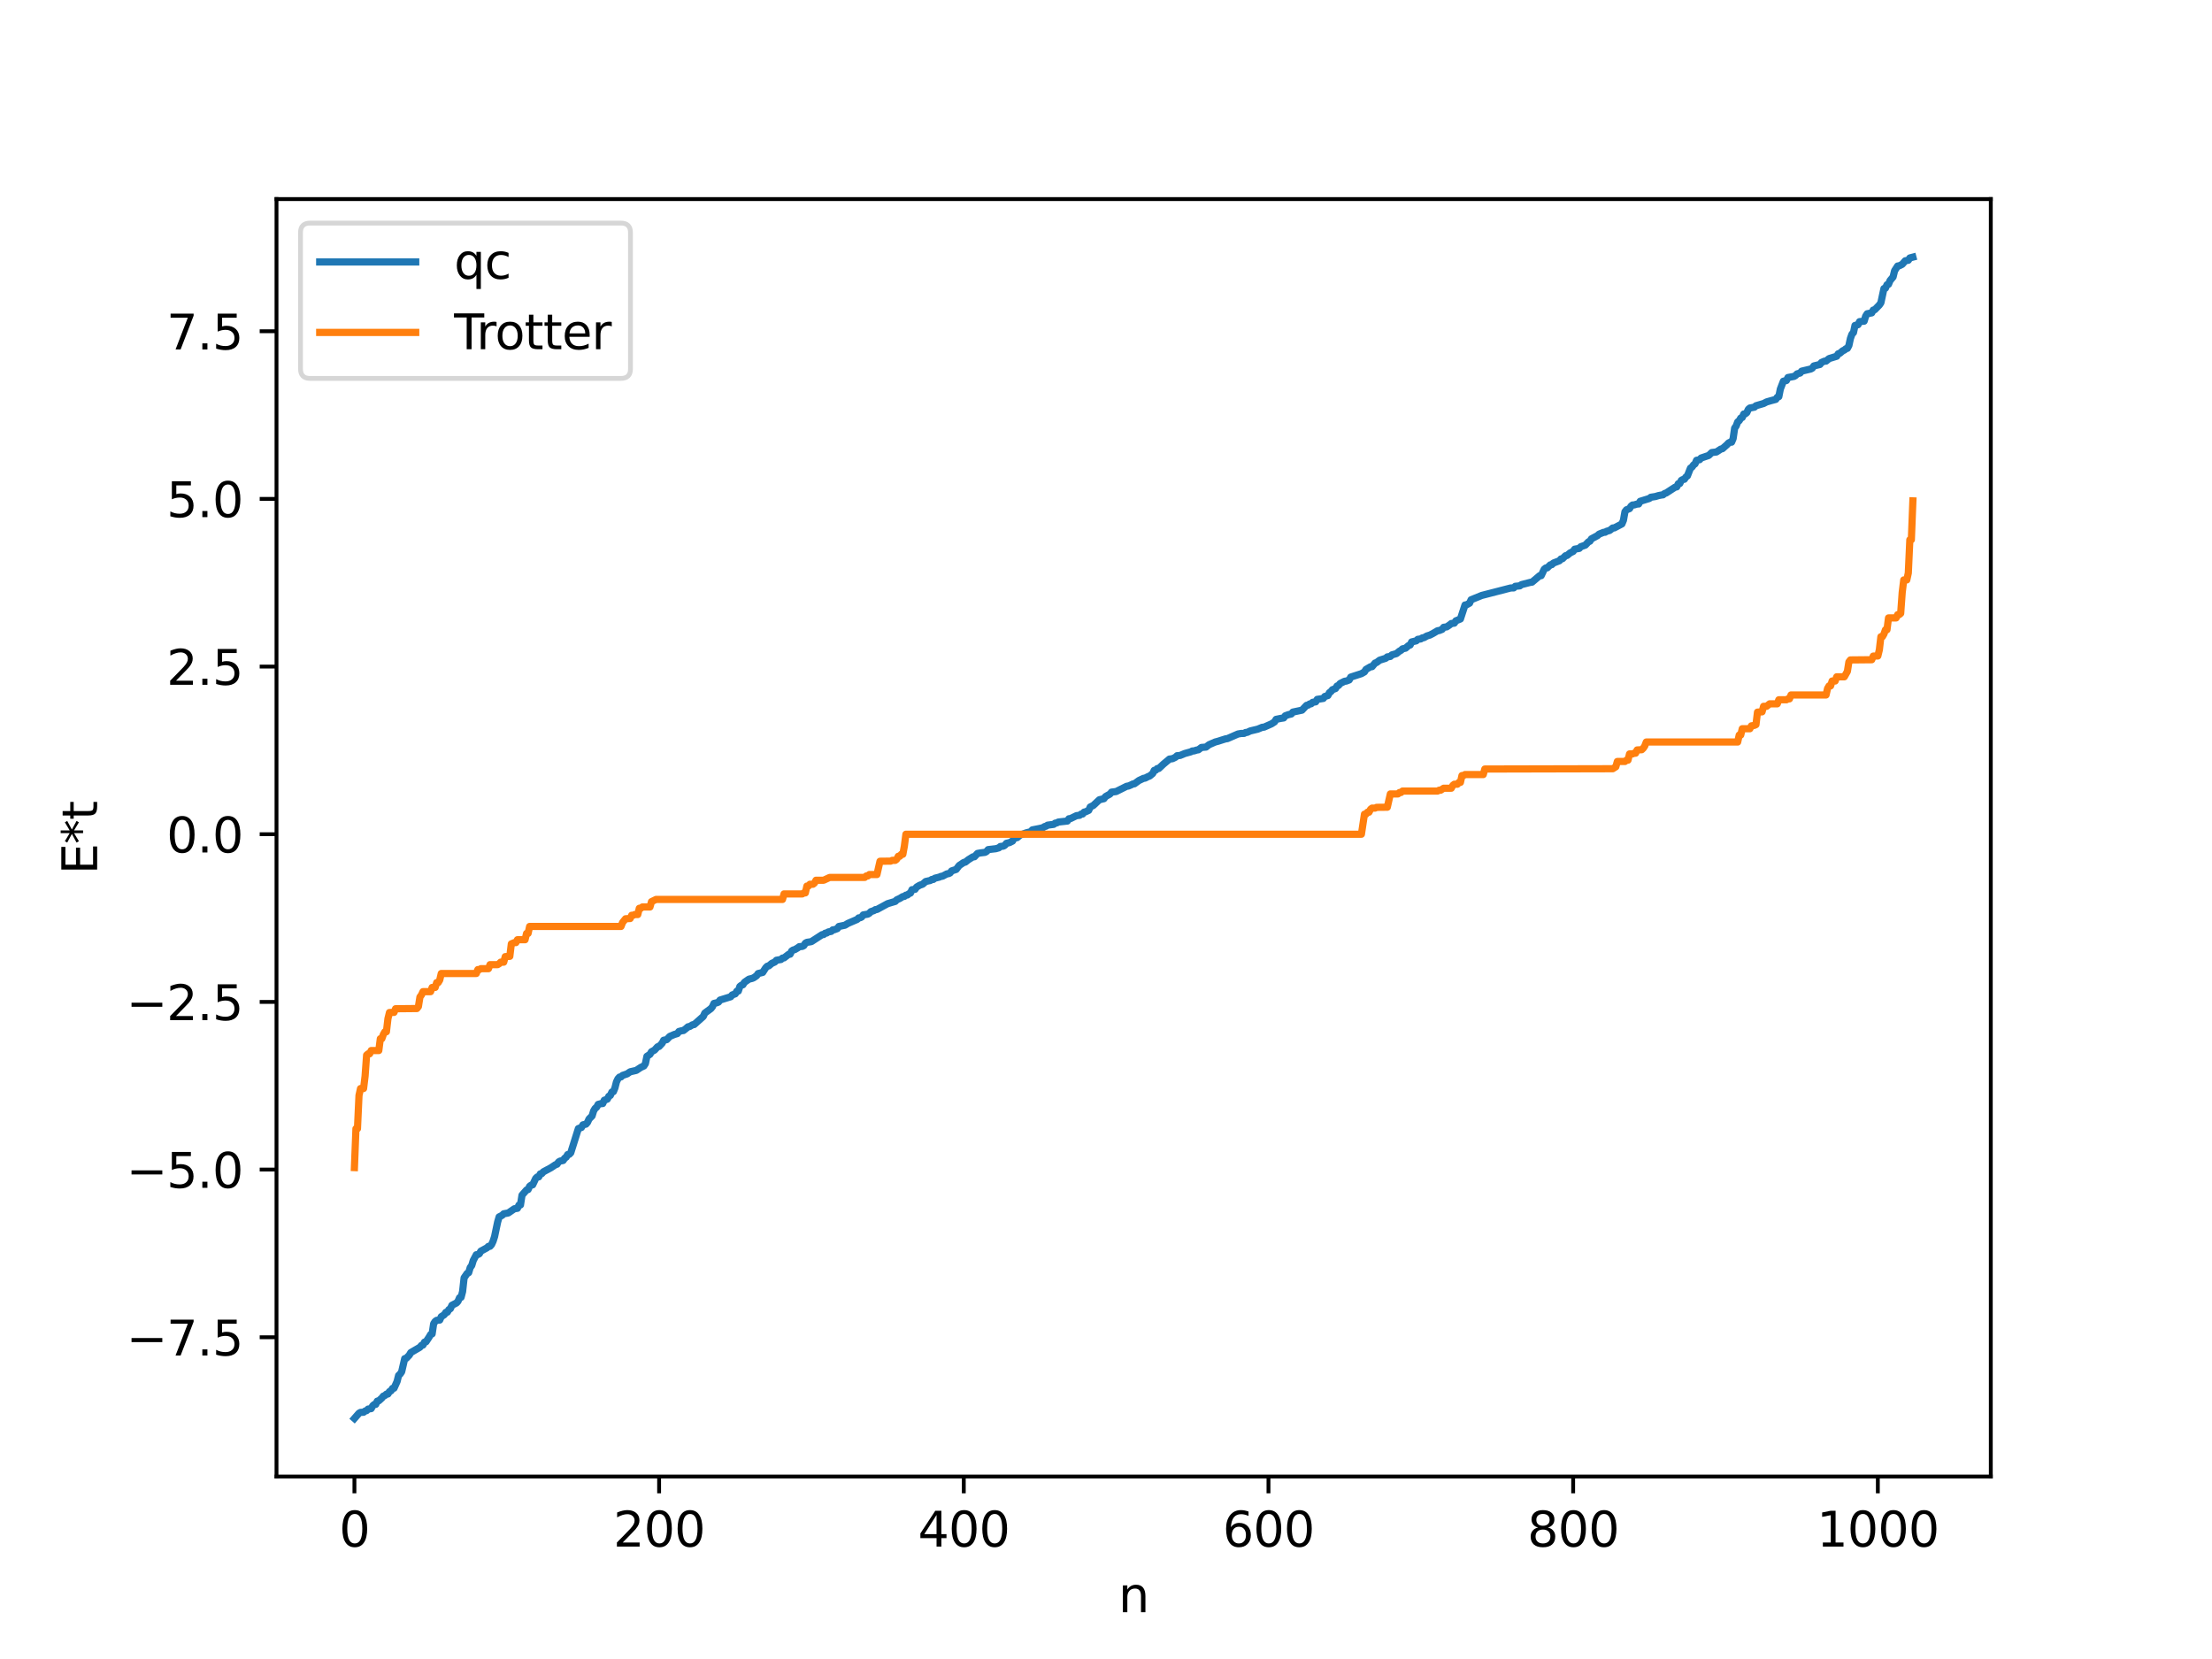 <?xml version="1.0" encoding="utf-8" standalone="no"?>
<!DOCTYPE svg PUBLIC "-//W3C//DTD SVG 1.1//EN"
  "http://www.w3.org/Graphics/SVG/1.1/DTD/svg11.dtd">
<svg xmlns:xlink="http://www.w3.org/1999/xlink" width="460.8pt" height="345.6pt" viewBox="0 0 460.8 345.6" xmlns="http://www.w3.org/2000/svg" version="1.1">
 <defs>
  <style type="text/css">*{stroke-linejoin: round; stroke-linecap: butt}</style>
 </defs>
 <g id="figure_1">
  <g id="patch_1">
   <path d="M 0 345.6 
L 460.8 345.6 
L 460.8 0 
L 0 0 
z
" style="fill: #ffffff"/>
  </g>
  <g id="axes_1">
   <g id="patch_2">
    <path d="M 57.6 307.584 
L 414.72 307.584 
L 414.72 41.472 
L 57.6 41.472 
z
" style="fill: #ffffff"/>
   </g>
   <g id="matplotlib.axis_1">
    <g id="xtick_1">
     <g id="line2d_1">
      <defs>
       <path id="me9b64ae17a" d="M 0 0 
L 0 3.5 
" style="stroke: #000000; stroke-width: 0.8"/>
      </defs>
      <g>
       <use xlink:href="#me9b64ae17a" x="73.833" y="307.584" style="stroke: #000000; stroke-width: 0.8"/>
      </g>
     </g>
     <g id="text_1">
      <!-- 0 -->
      <g transform="translate(70.651 322.182) scale(0.1 -0.1)">
       <defs>
        <path id="DejaVuSans-30" d="M 2034 4250 
Q 1547 4250 1301 3770 
Q 1056 3291 1056 2328 
Q 1056 1369 1301 889 
Q 1547 409 2034 409 
Q 2525 409 2770 889 
Q 3016 1369 3016 2328 
Q 3016 3291 2770 3770 
Q 2525 4250 2034 4250 
z
M 2034 4750 
Q 2819 4750 3233 4129 
Q 3647 3509 3647 2328 
Q 3647 1150 3233 529 
Q 2819 -91 2034 -91 
Q 1250 -91 836 529 
Q 422 1150 422 2328 
Q 422 3509 836 4129 
Q 1250 4750 2034 4750 
z
" transform="scale(0.016)"/>
       </defs>
       <use xlink:href="#DejaVuSans-30"/>
      </g>
     </g>
    </g>
    <g id="xtick_2">
     <g id="line2d_2">
      <g>
       <use xlink:href="#me9b64ae17a" x="137.304" y="307.584" style="stroke: #000000; stroke-width: 0.8"/>
      </g>
     </g>
     <g id="text_2">
      <!-- 200 -->
      <g transform="translate(127.76 322.182) scale(0.1 -0.1)">
       <defs>
        <path id="DejaVuSans-32" d="M 1228 531 
L 3431 531 
L 3431 0 
L 469 0 
L 469 531 
Q 828 903 1448 1529 
Q 2069 2156 2228 2338 
Q 2531 2678 2651 2914 
Q 2772 3150 2772 3378 
Q 2772 3750 2511 3984 
Q 2250 4219 1831 4219 
Q 1534 4219 1204 4116 
Q 875 4013 500 3803 
L 500 4441 
Q 881 4594 1212 4672 
Q 1544 4750 1819 4750 
Q 2544 4750 2975 4387 
Q 3406 4025 3406 3419 
Q 3406 3131 3298 2873 
Q 3191 2616 2906 2266 
Q 2828 2175 2409 1742 
Q 1991 1309 1228 531 
z
" transform="scale(0.016)"/>
       </defs>
       <use xlink:href="#DejaVuSans-32"/>
       <use xlink:href="#DejaVuSans-30" x="63.623"/>
       <use xlink:href="#DejaVuSans-30" x="127.246"/>
      </g>
     </g>
    </g>
    <g id="xtick_3">
     <g id="line2d_3">
      <g>
       <use xlink:href="#me9b64ae17a" x="200.775" y="307.584" style="stroke: #000000; stroke-width: 0.8"/>
      </g>
     </g>
     <g id="text_3">
      <!-- 400 -->
      <g transform="translate(191.231 322.182) scale(0.1 -0.1)">
       <defs>
        <path id="DejaVuSans-34" d="M 2419 4116 
L 825 1625 
L 2419 1625 
L 2419 4116 
z
M 2253 4666 
L 3047 4666 
L 3047 1625 
L 3713 1625 
L 3713 1100 
L 3047 1100 
L 3047 0 
L 2419 0 
L 2419 1100 
L 313 1100 
L 313 1709 
L 2253 4666 
z
" transform="scale(0.016)"/>
       </defs>
       <use xlink:href="#DejaVuSans-34"/>
       <use xlink:href="#DejaVuSans-30" x="63.623"/>
       <use xlink:href="#DejaVuSans-30" x="127.246"/>
      </g>
     </g>
    </g>
    <g id="xtick_4">
     <g id="line2d_4">
      <g>
       <use xlink:href="#me9b64ae17a" x="264.246" y="307.584" style="stroke: #000000; stroke-width: 0.8"/>
      </g>
     </g>
     <g id="text_4">
      <!-- 600 -->
      <g transform="translate(254.702 322.182) scale(0.1 -0.1)">
       <defs>
        <path id="DejaVuSans-36" d="M 2113 2584 
Q 1688 2584 1439 2293 
Q 1191 2003 1191 1497 
Q 1191 994 1439 701 
Q 1688 409 2113 409 
Q 2538 409 2786 701 
Q 3034 994 3034 1497 
Q 3034 2003 2786 2293 
Q 2538 2584 2113 2584 
z
M 3366 4563 
L 3366 3988 
Q 3128 4100 2886 4159 
Q 2644 4219 2406 4219 
Q 1781 4219 1451 3797 
Q 1122 3375 1075 2522 
Q 1259 2794 1537 2939 
Q 1816 3084 2150 3084 
Q 2853 3084 3261 2657 
Q 3669 2231 3669 1497 
Q 3669 778 3244 343 
Q 2819 -91 2113 -91 
Q 1303 -91 875 529 
Q 447 1150 447 2328 
Q 447 3434 972 4092 
Q 1497 4750 2381 4750 
Q 2619 4750 2861 4703 
Q 3103 4656 3366 4563 
z
" transform="scale(0.016)"/>
       </defs>
       <use xlink:href="#DejaVuSans-36"/>
       <use xlink:href="#DejaVuSans-30" x="63.623"/>
       <use xlink:href="#DejaVuSans-30" x="127.246"/>
      </g>
     </g>
    </g>
    <g id="xtick_5">
     <g id="line2d_5">
      <g>
       <use xlink:href="#me9b64ae17a" x="327.717" y="307.584" style="stroke: #000000; stroke-width: 0.8"/>
      </g>
     </g>
     <g id="text_5">
      <!-- 800 -->
      <g transform="translate(318.173 322.182) scale(0.1 -0.1)">
       <defs>
        <path id="DejaVuSans-38" d="M 2034 2216 
Q 1584 2216 1326 1975 
Q 1069 1734 1069 1313 
Q 1069 891 1326 650 
Q 1584 409 2034 409 
Q 2484 409 2743 651 
Q 3003 894 3003 1313 
Q 3003 1734 2745 1975 
Q 2488 2216 2034 2216 
z
M 1403 2484 
Q 997 2584 770 2862 
Q 544 3141 544 3541 
Q 544 4100 942 4425 
Q 1341 4750 2034 4750 
Q 2731 4750 3128 4425 
Q 3525 4100 3525 3541 
Q 3525 3141 3298 2862 
Q 3072 2584 2669 2484 
Q 3125 2378 3379 2068 
Q 3634 1759 3634 1313 
Q 3634 634 3220 271 
Q 2806 -91 2034 -91 
Q 1263 -91 848 271 
Q 434 634 434 1313 
Q 434 1759 690 2068 
Q 947 2378 1403 2484 
z
M 1172 3481 
Q 1172 3119 1398 2916 
Q 1625 2713 2034 2713 
Q 2441 2713 2670 2916 
Q 2900 3119 2900 3481 
Q 2900 3844 2670 4047 
Q 2441 4250 2034 4250 
Q 1625 4250 1398 4047 
Q 1172 3844 1172 3481 
z
" transform="scale(0.016)"/>
       </defs>
       <use xlink:href="#DejaVuSans-38"/>
       <use xlink:href="#DejaVuSans-30" x="63.623"/>
       <use xlink:href="#DejaVuSans-30" x="127.246"/>
      </g>
     </g>
    </g>
    <g id="xtick_6">
     <g id="line2d_6">
      <g>
       <use xlink:href="#me9b64ae17a" x="391.188" y="307.584" style="stroke: #000000; stroke-width: 0.8"/>
      </g>
     </g>
     <g id="text_6">
      <!-- 1000 -->
      <g transform="translate(378.463 322.182) scale(0.1 -0.1)">
       <defs>
        <path id="DejaVuSans-31" d="M 794 531 
L 1825 531 
L 1825 4091 
L 703 3866 
L 703 4441 
L 1819 4666 
L 2450 4666 
L 2450 531 
L 3481 531 
L 3481 0 
L 794 0 
L 794 531 
z
" transform="scale(0.016)"/>
       </defs>
       <use xlink:href="#DejaVuSans-31"/>
       <use xlink:href="#DejaVuSans-30" x="63.623"/>
       <use xlink:href="#DejaVuSans-30" x="127.246"/>
       <use xlink:href="#DejaVuSans-30" x="190.869"/>
      </g>
     </g>
    </g>
    <g id="text_7">
     <!-- n -->
     <g transform="translate(232.991 335.861) scale(0.1 -0.1)">
      <defs>
       <path id="DejaVuSans-6e" d="M 3513 2113 
L 3513 0 
L 2938 0 
L 2938 2094 
Q 2938 2591 2744 2837 
Q 2550 3084 2163 3084 
Q 1697 3084 1428 2787 
Q 1159 2491 1159 1978 
L 1159 0 
L 581 0 
L 581 3500 
L 1159 3500 
L 1159 2956 
Q 1366 3272 1645 3428 
Q 1925 3584 2291 3584 
Q 2894 3584 3203 3211 
Q 3513 2838 3513 2113 
z
" transform="scale(0.016)"/>
      </defs>
      <use xlink:href="#DejaVuSans-6e"/>
     </g>
    </g>
   </g>
   <g id="matplotlib.axis_2">
    <g id="ytick_1">
     <g id="line2d_7">
      <defs>
       <path id="m7711da12e5" d="M 0 0 
L -3.5 0 
" style="stroke: #000000; stroke-width: 0.8"/>
      </defs>
      <g>
       <use xlink:href="#m7711da12e5" x="57.6" y="278.574" style="stroke: #000000; stroke-width: 0.8"/>
      </g>
     </g>
     <g id="text_8">
      <!-- −7.5 -->
      <g transform="translate(26.317 282.373) scale(0.1 -0.1)">
       <defs>
        <path id="DejaVuSans-2212" d="M 678 2272 
L 4684 2272 
L 4684 1741 
L 678 1741 
L 678 2272 
z
" transform="scale(0.016)"/>
        <path id="DejaVuSans-37" d="M 525 4666 
L 3525 4666 
L 3525 4397 
L 1831 0 
L 1172 0 
L 2766 4134 
L 525 4134 
L 525 4666 
z
" transform="scale(0.016)"/>
        <path id="DejaVuSans-2e" d="M 684 794 
L 1344 794 
L 1344 0 
L 684 0 
L 684 794 
z
" transform="scale(0.016)"/>
        <path id="DejaVuSans-35" d="M 691 4666 
L 3169 4666 
L 3169 4134 
L 1269 4134 
L 1269 2991 
Q 1406 3038 1543 3061 
Q 1681 3084 1819 3084 
Q 2600 3084 3056 2656 
Q 3513 2228 3513 1497 
Q 3513 744 3044 326 
Q 2575 -91 1722 -91 
Q 1428 -91 1123 -41 
Q 819 9 494 109 
L 494 744 
Q 775 591 1075 516 
Q 1375 441 1709 441 
Q 2250 441 2565 725 
Q 2881 1009 2881 1497 
Q 2881 1984 2565 2268 
Q 2250 2553 1709 2553 
Q 1456 2553 1204 2497 
Q 953 2441 691 2322 
L 691 4666 
z
" transform="scale(0.016)"/>
       </defs>
       <use xlink:href="#DejaVuSans-2212"/>
       <use xlink:href="#DejaVuSans-37" x="83.789"/>
       <use xlink:href="#DejaVuSans-2e" x="147.412"/>
       <use xlink:href="#DejaVuSans-35" x="179.199"/>
      </g>
     </g>
    </g>
    <g id="ytick_2">
     <g id="line2d_8">
      <g>
       <use xlink:href="#m7711da12e5" x="57.6" y="243.645" style="stroke: #000000; stroke-width: 0.8"/>
      </g>
     </g>
     <g id="text_9">
      <!-- −5.0 -->
      <g transform="translate(26.317 247.444) scale(0.1 -0.1)">
       <use xlink:href="#DejaVuSans-2212"/>
       <use xlink:href="#DejaVuSans-35" x="83.789"/>
       <use xlink:href="#DejaVuSans-2e" x="147.412"/>
       <use xlink:href="#DejaVuSans-30" x="179.199"/>
      </g>
     </g>
    </g>
    <g id="ytick_3">
     <g id="line2d_9">
      <g>
       <use xlink:href="#m7711da12e5" x="57.6" y="208.715" style="stroke: #000000; stroke-width: 0.8"/>
      </g>
     </g>
     <g id="text_10">
      <!-- −2.5 -->
      <g transform="translate(26.317 212.515) scale(0.1 -0.1)">
       <use xlink:href="#DejaVuSans-2212"/>
       <use xlink:href="#DejaVuSans-32" x="83.789"/>
       <use xlink:href="#DejaVuSans-2e" x="147.412"/>
       <use xlink:href="#DejaVuSans-35" x="179.199"/>
      </g>
     </g>
    </g>
    <g id="ytick_4">
     <g id="line2d_10">
      <g>
       <use xlink:href="#m7711da12e5" x="57.6" y="173.786" style="stroke: #000000; stroke-width: 0.8"/>
      </g>
     </g>
     <g id="text_11">
      <!-- 0.0 -->
      <g transform="translate(34.697 177.585) scale(0.1 -0.1)">
       <use xlink:href="#DejaVuSans-30"/>
       <use xlink:href="#DejaVuSans-2e" x="63.623"/>
       <use xlink:href="#DejaVuSans-30" x="95.41"/>
      </g>
     </g>
    </g>
    <g id="ytick_5">
     <g id="line2d_11">
      <g>
       <use xlink:href="#m7711da12e5" x="57.6" y="138.857" style="stroke: #000000; stroke-width: 0.8"/>
      </g>
     </g>
     <g id="text_12">
      <!-- 2.5 -->
      <g transform="translate(34.697 142.656) scale(0.1 -0.1)">
       <use xlink:href="#DejaVuSans-32"/>
       <use xlink:href="#DejaVuSans-2e" x="63.623"/>
       <use xlink:href="#DejaVuSans-35" x="95.41"/>
      </g>
     </g>
    </g>
    <g id="ytick_6">
     <g id="line2d_12">
      <g>
       <use xlink:href="#m7711da12e5" x="57.6" y="103.928" style="stroke: #000000; stroke-width: 0.8"/>
      </g>
     </g>
     <g id="text_13">
      <!-- 5.0 -->
      <g transform="translate(34.697 107.727) scale(0.1 -0.1)">
       <use xlink:href="#DejaVuSans-35"/>
       <use xlink:href="#DejaVuSans-2e" x="63.623"/>
       <use xlink:href="#DejaVuSans-30" x="95.41"/>
      </g>
     </g>
    </g>
    <g id="ytick_7">
     <g id="line2d_13">
      <g>
       <use xlink:href="#m7711da12e5" x="57.6" y="68.998" style="stroke: #000000; stroke-width: 0.8"/>
      </g>
     </g>
     <g id="text_14">
      <!-- 7.5 -->
      <g transform="translate(34.697 72.798) scale(0.1 -0.1)">
       <use xlink:href="#DejaVuSans-37"/>
       <use xlink:href="#DejaVuSans-2e" x="63.623"/>
       <use xlink:href="#DejaVuSans-35" x="95.41"/>
      </g>
     </g>
    </g>
    <g id="text_15">
     <!-- E*t -->
     <g transform="translate(20.238 182.148) rotate(-90) scale(0.1 -0.1)">
      <defs>
       <path id="DejaVuSans-45" d="M 628 4666 
L 3578 4666 
L 3578 4134 
L 1259 4134 
L 1259 2753 
L 3481 2753 
L 3481 2222 
L 1259 2222 
L 1259 531 
L 3634 531 
L 3634 0 
L 628 0 
L 628 4666 
z
" transform="scale(0.016)"/>
       <path id="DejaVuSans-2a" d="M 3009 3897 
L 1888 3291 
L 3009 2681 
L 2828 2375 
L 1778 3009 
L 1778 1831 
L 1422 1831 
L 1422 3009 
L 372 2375 
L 191 2681 
L 1313 3291 
L 191 3897 
L 372 4206 
L 1422 3572 
L 1422 4750 
L 1778 4750 
L 1778 3572 
L 2828 4206 
L 3009 3897 
z
" transform="scale(0.016)"/>
       <path id="DejaVuSans-74" d="M 1172 4494 
L 1172 3500 
L 2356 3500 
L 2356 3053 
L 1172 3053 
L 1172 1153 
Q 1172 725 1289 603 
Q 1406 481 1766 481 
L 2356 481 
L 2356 0 
L 1766 0 
Q 1100 0 847 248 
Q 594 497 594 1153 
L 594 3053 
L 172 3053 
L 172 3500 
L 594 3500 
L 594 4494 
L 1172 4494 
z
" transform="scale(0.016)"/>
      </defs>
      <use xlink:href="#DejaVuSans-45"/>
      <use xlink:href="#DejaVuSans-2a" x="63.184"/>
      <use xlink:href="#DejaVuSans-74" x="113.184"/>
     </g>
    </g>
   </g>
   <g id="line2d_14">
    <path d="M 73.833 295.488 
L 74.785 294.4 
L 75.102 294.225 
L 75.737 294.196 
L 76.054 293.943 
L 76.372 293.858 
L 76.689 293.535 
L 77.324 293.44 
L 77.641 292.855 
L 77.958 292.582 
L 78.276 292.553 
L 78.593 291.879 
L 78.91 291.809 
L 79.545 291.236 
L 79.862 290.832 
L 80.18 290.717 
L 80.497 290.425 
L 80.815 290.395 
L 81.132 289.89 
L 81.449 289.737 
L 81.767 289.228 
L 82.084 289.189 
L 82.719 287.785 
L 83.036 286.529 
L 83.353 286.24 
L 83.671 285.768 
L 84.305 283.027 
L 84.623 282.964 
L 85.258 282.307 
L 85.575 281.767 
L 87.162 280.843 
L 87.479 280.653 
L 87.796 280.271 
L 88.114 280.204 
L 88.431 279.584 
L 88.748 279.518 
L 89.383 278.56 
L 89.7 278.011 
L 90.018 277.875 
L 90.335 275.752 
L 90.653 275.274 
L 90.97 275.048 
L 91.605 274.991 
L 91.922 274.287 
L 92.557 273.879 
L 92.874 273.383 
L 93.191 273.35 
L 93.509 272.81 
L 93.826 272.619 
L 94.143 271.917 
L 95.096 271.427 
L 95.413 271.076 
L 95.73 270.336 
L 96.048 270.257 
L 96.365 269.06 
L 96.682 266.19 
L 97.317 265.274 
L 97.634 265.12 
L 97.952 264.052 
L 98.269 263.631 
L 98.586 262.582 
L 99.221 261.385 
L 99.539 261.353 
L 99.856 261.173 
L 100.173 260.634 
L 101.443 259.946 
L 101.76 259.634 
L 102.077 259.628 
L 102.395 259.269 
L 102.712 258.582 
L 103.029 257.603 
L 103.664 254.579 
L 103.981 253.498 
L 104.616 253.172 
L 104.934 252.854 
L 105.886 252.681 
L 107.155 251.807 
L 107.79 251.714 
L 108.107 251.041 
L 108.424 251.012 
L 108.742 248.978 
L 109.694 247.89 
L 110.011 247.809 
L 110.329 247.129 
L 110.646 246.889 
L 110.963 246.826 
L 111.598 245.482 
L 111.915 245.184 
L 112.233 245.165 
L 112.55 244.543 
L 112.867 244.48 
L 113.185 244.117 
L 114.772 243.262 
L 115.724 242.628 
L 116.041 242.528 
L 116.358 242.065 
L 116.676 241.873 
L 117.31 241.75 
L 117.628 241.275 
L 117.945 241.062 
L 118.262 240.513 
L 118.58 240.466 
L 118.897 240.148 
L 120.484 235.101 
L 121.119 234.88 
L 121.436 234.324 
L 122.071 234.178 
L 122.388 233.81 
L 122.705 233.108 
L 123.34 232.473 
L 123.658 231.425 
L 123.975 230.897 
L 124.292 230.65 
L 124.61 230.065 
L 125.244 229.895 
L 125.562 229.889 
L 125.879 229.201 
L 126.514 228.972 
L 126.831 228.366 
L 127.148 228.197 
L 127.466 227.493 
L 127.783 227.411 
L 128.1 226.634 
L 128.418 225.378 
L 128.735 224.726 
L 129.053 224.375 
L 129.37 224.341 
L 129.687 224.03 
L 130.639 223.71 
L 131.274 223.274 
L 132.543 222.983 
L 133.496 222.352 
L 134.13 222.063 
L 134.448 221.573 
L 134.765 220.05 
L 135.4 219.636 
L 135.717 219.096 
L 136.352 218.756 
L 136.986 218.064 
L 137.304 217.998 
L 137.939 217.318 
L 138.256 216.699 
L 138.891 216.577 
L 139.525 215.906 
L 140.477 215.498 
L 141.112 215.31 
L 141.429 214.877 
L 142.064 214.707 
L 142.381 214.677 
L 143.016 214.172 
L 143.334 213.898 
L 143.651 213.854 
L 144.286 213.47 
L 144.603 213.435 
L 146.507 211.744 
L 146.824 211.044 
L 148.094 210.112 
L 148.411 209.723 
L 148.729 209.029 
L 149.363 208.888 
L 149.681 208.752 
L 149.998 208.328 
L 152.22 207.643 
L 152.537 207.262 
L 153.172 207.034 
L 153.489 206.488 
L 153.806 206.462 
L 154.124 205.502 
L 154.441 205.246 
L 154.758 205.147 
L 155.076 204.634 
L 156.028 203.975 
L 156.662 203.824 
L 156.98 203.698 
L 157.615 203.265 
L 157.932 202.808 
L 158.884 202.575 
L 159.519 201.594 
L 159.836 201.284 
L 160.153 201.21 
L 160.788 200.681 
L 161.423 200.4 
L 161.74 200.041 
L 162.692 199.88 
L 163.01 199.585 
L 163.327 199.549 
L 164.279 198.814 
L 164.596 198.777 
L 164.914 198.122 
L 165.231 197.905 
L 165.548 197.832 
L 166.183 197.46 
L 166.5 197.212 
L 167.135 197.155 
L 167.453 196.988 
L 167.77 196.485 
L 168.087 196.306 
L 168.722 196.212 
L 169.039 196.148 
L 171.261 194.707 
L 171.578 194.679 
L 171.896 194.404 
L 172.213 194.369 
L 172.53 194.145 
L 173.165 194.024 
L 173.482 193.703 
L 173.8 193.681 
L 174.434 193.44 
L 174.752 193 
L 176.021 192.736 
L 176.656 192.351 
L 178.56 191.535 
L 178.877 191.214 
L 179.195 191.187 
L 179.512 191.02 
L 179.829 190.591 
L 180.781 190.432 
L 181.099 190.24 
L 181.416 189.912 
L 182.051 189.695 
L 182.368 189.49 
L 182.686 189.465 
L 184.907 188.253 
L 186.494 187.78 
L 186.811 187.449 
L 187.446 187.162 
L 188.081 186.768 
L 188.398 186.733 
L 188.715 186.475 
L 189.033 186.443 
L 189.35 186.17 
L 189.667 186.045 
L 189.985 185.338 
L 190.62 185.263 
L 190.937 184.8 
L 191.572 184.42 
L 192.206 184.191 
L 192.841 183.633 
L 193.476 183.489 
L 193.793 183.43 
L 194.11 183.208 
L 194.428 183.201 
L 194.745 182.951 
L 195.697 182.715 
L 196.015 182.559 
L 196.332 182.536 
L 197.284 182.031 
L 197.601 182.004 
L 197.919 181.848 
L 198.236 181.428 
L 199.188 181.118 
L 199.823 180.293 
L 200.775 179.66 
L 201.092 179.595 
L 201.727 179.094 
L 202.679 178.499 
L 202.996 178.479 
L 203.631 177.788 
L 204.266 177.674 
L 205.218 177.559 
L 205.535 177.361 
L 205.853 176.988 
L 207.439 176.801 
L 208.074 176.622 
L 208.391 176.342 
L 209.026 176.262 
L 209.343 176.07 
L 209.661 175.675 
L 210.296 175.532 
L 210.93 175.208 
L 211.248 174.649 
L 211.565 174.508 
L 211.882 174.501 
L 212.517 173.956 
L 213.786 173.493 
L 214.739 173.259 
L 215.056 172.879 
L 216.643 172.569 
L 217.277 172.414 
L 217.595 172.189 
L 217.912 172.109 
L 218.229 171.896 
L 219.499 171.728 
L 219.816 171.476 
L 220.134 171.439 
L 220.451 171.247 
L 222.355 171.038 
L 222.672 170.563 
L 222.99 170.534 
L 224.259 169.914 
L 224.894 169.844 
L 225.211 169.594 
L 225.529 169.574 
L 225.846 169.176 
L 226.163 169.106 
L 226.798 168.813 
L 227.115 168.109 
L 227.75 167.795 
L 229.02 166.603 
L 229.972 166.381 
L 230.289 165.945 
L 231.241 165.405 
L 231.558 165.012 
L 232.51 164.894 
L 234.732 163.783 
L 235.049 163.752 
L 235.684 163.482 
L 236.001 163.311 
L 236.319 163.277 
L 237.271 162.588 
L 238.223 162.138 
L 238.54 162.099 
L 239.175 161.773 
L 239.492 161.66 
L 240.127 161.142 
L 240.444 160.485 
L 240.762 160.437 
L 241.079 160.106 
L 241.396 160.091 
L 242.348 159.194 
L 243.618 158.131 
L 244.253 158.049 
L 244.887 157.738 
L 245.205 157.429 
L 245.839 157.375 
L 246.791 156.973 
L 248.061 156.621 
L 248.378 156.443 
L 248.696 156.437 
L 249.33 156.241 
L 249.648 156.195 
L 250.282 155.708 
L 251.234 155.628 
L 251.869 155.135 
L 253.139 154.578 
L 253.773 154.408 
L 254.725 154.101 
L 255.36 153.905 
L 255.677 153.874 
L 257.899 152.905 
L 258.534 152.796 
L 259.168 152.78 
L 259.486 152.589 
L 259.803 152.573 
L 260.438 152.272 
L 262.024 151.893 
L 262.977 151.495 
L 263.294 151.491 
L 264.881 150.789 
L 265.515 150.382 
L 265.833 149.855 
L 266.785 149.658 
L 267.42 149.558 
L 267.737 149.119 
L 268.372 148.884 
L 269.006 148.734 
L 269.324 148.34 
L 271.228 147.938 
L 272.18 146.936 
L 272.497 146.894 
L 272.815 146.651 
L 273.132 146.613 
L 273.449 146.306 
L 274.084 146.207 
L 274.401 145.693 
L 275.671 145.496 
L 275.988 145.08 
L 276.623 144.897 
L 276.94 144.293 
L 277.258 144.067 
L 277.575 143.677 
L 278.21 143.438 
L 278.527 142.915 
L 278.844 142.79 
L 279.162 142.392 
L 280.114 141.916 
L 280.431 141.886 
L 281.066 141.645 
L 281.383 141.051 
L 283.605 140.335 
L 284.239 139.97 
L 284.557 139.456 
L 285.191 139.083 
L 285.509 138.898 
L 285.826 138.878 
L 286.461 138.121 
L 286.778 138.009 
L 287.413 137.526 
L 288.682 137.129 
L 289 136.841 
L 289.634 136.751 
L 289.952 136.427 
L 290.904 136.156 
L 291.539 135.64 
L 291.856 135.471 
L 292.173 135.165 
L 292.808 135.023 
L 293.443 134.47 
L 293.76 134.366 
L 294.077 133.723 
L 295.029 133.5 
L 295.347 133.187 
L 295.981 133.096 
L 296.299 132.881 
L 296.616 132.851 
L 297.251 132.485 
L 297.886 132.289 
L 298.52 131.958 
L 299.472 131.391 
L 299.79 131.361 
L 300.424 131.108 
L 300.742 130.677 
L 301.377 130.589 
L 302.011 130.157 
L 302.329 129.894 
L 302.963 129.812 
L 303.281 129.331 
L 304.233 128.945 
L 305.185 126.031 
L 305.502 125.993 
L 306.137 125.646 
L 306.454 124.944 
L 308.676 124.04 
L 314.705 122.485 
L 315.34 122.47 
L 315.658 122.137 
L 316.61 122.046 
L 316.927 121.794 
L 318.831 121.307 
L 319.148 121.273 
L 320.735 119.933 
L 321.053 119.921 
L 321.687 118.583 
L 322.005 118.326 
L 322.322 118.288 
L 322.957 117.673 
L 323.274 117.624 
L 323.591 117.3 
L 324.861 116.812 
L 325.178 116.437 
L 325.496 116.391 
L 326.13 115.767 
L 326.448 115.709 
L 327.082 115.183 
L 327.717 114.87 
L 328.034 114.406 
L 328.986 114.242 
L 329.304 113.892 
L 330.256 113.556 
L 330.891 112.879 
L 331.208 112.743 
L 331.525 112.25 
L 332.795 111.574 
L 333.112 111.275 
L 334.064 110.892 
L 334.381 110.872 
L 334.699 110.678 
L 335.334 110.496 
L 335.968 109.985 
L 336.286 109.977 
L 337.872 109.142 
L 338.19 108.381 
L 338.507 106.607 
L 338.824 106.202 
L 339.459 105.956 
L 339.777 105.442 
L 340.094 105.195 
L 340.411 105.189 
L 341.046 104.997 
L 341.363 104.99 
L 341.681 104.429 
L 343.585 103.841 
L 343.902 103.585 
L 344.854 103.437 
L 345.489 103.242 
L 346.124 103.117 
L 346.441 103.08 
L 346.758 102.804 
L 347.076 102.712 
L 348.98 101.473 
L 349.297 101.428 
L 349.615 100.769 
L 349.932 100.726 
L 350.249 100.076 
L 350.567 99.893 
L 350.884 99.84 
L 351.201 99.374 
L 351.519 99.136 
L 352.153 97.52 
L 352.471 97.309 
L 352.788 96.859 
L 353.105 96.633 
L 353.423 95.891 
L 354.058 95.765 
L 354.375 95.414 
L 355.962 94.877 
L 356.596 94.27 
L 357.548 94.159 
L 358.183 93.753 
L 358.5 93.539 
L 358.818 93.47 
L 359.77 92.627 
L 360.087 92.28 
L 360.405 92.125 
L 360.722 92.11 
L 361.039 91.365 
L 361.357 89.188 
L 361.674 88.739 
L 361.991 87.887 
L 362.309 87.643 
L 362.626 87.095 
L 362.943 86.967 
L 363.261 86.244 
L 363.578 86.206 
L 363.896 85.952 
L 364.213 85.265 
L 364.53 84.997 
L 365.482 84.82 
L 365.8 84.524 
L 367.386 84.058 
L 368.021 83.727 
L 368.973 83.452 
L 369.925 83.201 
L 370.243 82.75 
L 370.56 82.631 
L 370.877 81.051 
L 371.512 79.408 
L 372.147 79.268 
L 372.464 78.645 
L 373.734 78.41 
L 374.051 78.215 
L 374.368 77.884 
L 375.003 77.706 
L 375.32 77.318 
L 377.224 76.865 
L 377.542 76.688 
L 377.859 76.23 
L 379.129 75.927 
L 379.446 75.511 
L 380.081 75.228 
L 380.398 75.225 
L 381.033 74.699 
L 382.62 74.212 
L 382.937 73.699 
L 383.254 73.61 
L 383.889 73.066 
L 384.206 72.937 
L 384.524 72.657 
L 384.841 72.569 
L 385.158 71.977 
L 385.476 70.512 
L 385.793 69.615 
L 386.11 69.285 
L 386.428 67.795 
L 387.062 67.641 
L 387.38 67.003 
L 388.332 66.906 
L 388.649 65.866 
L 388.967 65.363 
L 389.919 65.177 
L 390.236 64.589 
L 390.553 64.514 
L 391.505 63.534 
L 391.823 63.072 
L 392.458 60.108 
L 392.775 60.033 
L 393.092 59.32 
L 393.41 59.219 
L 393.727 58.455 
L 394.362 57.694 
L 394.679 56.4 
L 395.314 55.418 
L 395.631 55.38 
L 396.266 55.06 
L 396.9 54.327 
L 397.535 54.219 
L 397.853 53.736 
L 398.487 53.568 
L 398.487 53.568 
" clip-path="url(#pe294d3c03e)" style="fill: none; stroke: #1f77b4; stroke-width: 1.5; stroke-linecap: square"/>
   </g>
   <g id="line2d_15">
    <path d="M 73.833 243.231 
L 74.15 235.127 
L 74.467 235.127 
L 74.785 228.201 
L 75.102 226.762 
L 75.737 226.762 
L 76.054 224.17 
L 76.372 219.795 
L 76.689 219.526 
L 77.006 219.526 
L 77.324 218.849 
L 78.91 218.849 
L 79.228 216.381 
L 79.545 216.381 
L 79.862 215.488 
L 80.18 214.936 
L 80.497 214.936 
L 80.815 212.206 
L 81.132 210.921 
L 82.084 210.899 
L 82.401 210.139 
L 86.844 210.096 
L 87.162 209.679 
L 87.479 207.702 
L 87.796 207.264 
L 88.114 206.58 
L 89.7 206.58 
L 90.018 205.705 
L 90.653 205.705 
L 90.97 204.689 
L 91.287 204.689 
L 91.605 204.159 
L 91.922 202.798 
L 99.221 202.798 
L 99.539 201.986 
L 99.856 201.986 
L 100.173 201.794 
L 101.76 201.794 
L 102.077 200.953 
L 103.664 200.953 
L 103.981 200.764 
L 104.299 200.436 
L 104.934 200.436 
L 105.251 199.282 
L 106.203 199.224 
L 106.52 196.621 
L 107.155 196.364 
L 107.472 196.364 
L 107.79 195.765 
L 109.377 195.765 
L 109.694 194.449 
L 110.011 194.449 
L 110.329 192.996 
L 129.37 192.996 
L 129.687 192.17 
L 130.322 191.394 
L 131.274 191.344 
L 131.591 190.669 
L 131.909 190.669 
L 132.226 190.514 
L 132.861 190.514 
L 133.178 189.214 
L 133.496 189.214 
L 133.813 188.942 
L 135.4 188.942 
L 135.717 187.833 
L 136.669 187.37 
L 163.01 187.37 
L 163.327 186.219 
L 167.135 186.219 
L 167.453 186.008 
L 167.77 186.008 
L 168.087 184.584 
L 168.405 184.584 
L 168.722 184.204 
L 169.357 184.204 
L 169.674 183.958 
L 169.991 183.371 
L 171.578 183.371 
L 172.848 182.781 
L 180.147 182.781 
L 180.464 182.478 
L 180.781 182.478 
L 181.099 182.181 
L 182.686 182.181 
L 183.32 179.413 
L 185.542 179.388 
L 185.859 179.227 
L 186.494 179.227 
L 186.811 178.984 
L 187.129 178.375 
L 187.446 178.375 
L 187.763 177.963 
L 188.081 177.963 
L 188.398 176.241 
L 188.715 173.786 
L 283.605 173.786 
L 284.239 169.609 
L 284.557 169.609 
L 284.874 169.197 
L 285.191 169.197 
L 285.509 168.588 
L 285.826 168.345 
L 286.461 168.345 
L 286.778 168.184 
L 289 168.16 
L 289.634 165.391 
L 291.221 165.391 
L 291.539 165.094 
L 291.856 165.094 
L 292.173 164.792 
L 299.472 164.792 
L 299.79 164.616 
L 300.107 164.616 
L 300.742 164.202 
L 302.329 164.202 
L 302.646 163.614 
L 302.963 163.368 
L 303.598 163.368 
L 303.915 162.988 
L 304.233 162.988 
L 304.55 161.564 
L 304.867 161.564 
L 305.185 161.353 
L 308.993 161.353 
L 309.31 160.203 
L 335.968 160.139 
L 336.603 159.739 
L 336.92 158.631 
L 338.507 158.631 
L 338.824 158.358 
L 339.142 158.358 
L 339.459 157.058 
L 340.094 157.058 
L 340.411 156.903 
L 340.729 156.903 
L 341.046 156.228 
L 341.998 156.178 
L 342.315 155.878 
L 342.633 155.402 
L 342.95 154.576 
L 361.991 154.576 
L 362.309 153.123 
L 362.626 153.123 
L 362.943 151.807 
L 364.53 151.807 
L 364.848 151.208 
L 365.482 151.105 
L 365.8 150.951 
L 366.117 148.348 
L 367.069 148.29 
L 367.386 147.137 
L 368.021 147.137 
L 368.656 146.619 
L 370.243 146.619 
L 370.56 145.778 
L 372.147 145.778 
L 372.464 145.586 
L 372.781 145.586 
L 373.099 144.775 
L 380.398 144.775 
L 380.715 143.413 
L 381.033 142.884 
L 381.35 142.884 
L 381.667 141.867 
L 382.302 141.867 
L 382.62 140.992 
L 384.206 140.992 
L 384.841 139.871 
L 385.158 137.893 
L 385.476 137.476 
L 389.919 137.433 
L 390.236 136.673 
L 391.188 136.651 
L 391.505 135.366 
L 391.823 132.637 
L 392.14 132.637 
L 392.458 132.085 
L 392.775 131.191 
L 393.092 131.191 
L 393.41 128.723 
L 394.996 128.723 
L 395.314 128.046 
L 395.631 128.046 
L 395.948 127.777 
L 396.266 123.402 
L 396.583 120.81 
L 397.218 120.81 
L 397.535 119.372 
L 397.853 112.445 
L 398.17 112.445 
L 398.487 104.341 
L 398.487 104.341 
" clip-path="url(#pe294d3c03e)" style="fill: none; stroke: #ff7f0e; stroke-width: 1.5; stroke-linecap: square"/>
   </g>
   <g id="patch_3">
    <path d="M 57.6 307.584 
L 57.6 41.472 
" style="fill: none; stroke: #000000; stroke-width: 0.8; stroke-linejoin: miter; stroke-linecap: square"/>
   </g>
   <g id="patch_4">
    <path d="M 414.72 307.584 
L 414.72 41.472 
" style="fill: none; stroke: #000000; stroke-width: 0.8; stroke-linejoin: miter; stroke-linecap: square"/>
   </g>
   <g id="patch_5">
    <path d="M 57.6 307.584 
L 414.72 307.584 
" style="fill: none; stroke: #000000; stroke-width: 0.8; stroke-linejoin: miter; stroke-linecap: square"/>
   </g>
   <g id="patch_6">
    <path d="M 57.6 41.472 
L 414.72 41.472 
" style="fill: none; stroke: #000000; stroke-width: 0.8; stroke-linejoin: miter; stroke-linecap: square"/>
   </g>
   <g id="legend_1">
    <g id="patch_7">
     <path d="M 64.6 78.828 
L 129.342 78.828 
Q 131.342 78.828 131.342 76.828 
L 131.342 48.472 
Q 131.342 46.472 129.342 46.472 
L 64.6 46.472 
Q 62.6 46.472 62.6 48.472 
L 62.6 76.828 
Q 62.6 78.828 64.6 78.828 
z
" style="fill: #ffffff; opacity: 0.8; stroke: #cccccc; stroke-linejoin: miter"/>
    </g>
    <g id="line2d_16">
     <path d="M 66.6 54.57 
L 76.6 54.57 
L 86.6 54.57 
" style="fill: none; stroke: #1f77b4; stroke-width: 1.5; stroke-linecap: square"/>
    </g>
    <g id="text_16">
     <!-- qc -->
     <g transform="translate(94.6 58.07) scale(0.1 -0.1)">
      <defs>
       <path id="DejaVuSans-71" d="M 947 1747 
Q 947 1113 1208 752 
Q 1469 391 1925 391 
Q 2381 391 2643 752 
Q 2906 1113 2906 1747 
Q 2906 2381 2643 2742 
Q 2381 3103 1925 3103 
Q 1469 3103 1208 2742 
Q 947 2381 947 1747 
z
M 2906 525 
Q 2725 213 2448 61 
Q 2172 -91 1784 -91 
Q 1150 -91 751 415 
Q 353 922 353 1747 
Q 353 2572 751 3078 
Q 1150 3584 1784 3584 
Q 2172 3584 2448 3432 
Q 2725 3281 2906 2969 
L 2906 3500 
L 3481 3500 
L 3481 -1331 
L 2906 -1331 
L 2906 525 
z
" transform="scale(0.016)"/>
       <path id="DejaVuSans-63" d="M 3122 3366 
L 3122 2828 
Q 2878 2963 2633 3030 
Q 2388 3097 2138 3097 
Q 1578 3097 1268 2742 
Q 959 2388 959 1747 
Q 959 1106 1268 751 
Q 1578 397 2138 397 
Q 2388 397 2633 464 
Q 2878 531 3122 666 
L 3122 134 
Q 2881 22 2623 -34 
Q 2366 -91 2075 -91 
Q 1284 -91 818 406 
Q 353 903 353 1747 
Q 353 2603 823 3093 
Q 1294 3584 2113 3584 
Q 2378 3584 2631 3529 
Q 2884 3475 3122 3366 
z
" transform="scale(0.016)"/>
      </defs>
      <use xlink:href="#DejaVuSans-71"/>
      <use xlink:href="#DejaVuSans-63" x="63.477"/>
     </g>
    </g>
    <g id="line2d_17">
     <path d="M 66.6 69.249 
L 76.6 69.249 
L 86.6 69.249 
" style="fill: none; stroke: #ff7f0e; stroke-width: 1.5; stroke-linecap: square"/>
    </g>
    <g id="text_17">
     <!-- Trotter -->
     <g transform="translate(94.6 72.749) scale(0.1 -0.1)">
      <defs>
       <path id="DejaVuSans-54" d="M -19 4666 
L 3928 4666 
L 3928 4134 
L 2272 4134 
L 2272 0 
L 1638 0 
L 1638 4134 
L -19 4134 
L -19 4666 
z
" transform="scale(0.016)"/>
       <path id="DejaVuSans-72" d="M 2631 2963 
Q 2534 3019 2420 3045 
Q 2306 3072 2169 3072 
Q 1681 3072 1420 2755 
Q 1159 2438 1159 1844 
L 1159 0 
L 581 0 
L 581 3500 
L 1159 3500 
L 1159 2956 
Q 1341 3275 1631 3429 
Q 1922 3584 2338 3584 
Q 2397 3584 2469 3576 
Q 2541 3569 2628 3553 
L 2631 2963 
z
" transform="scale(0.016)"/>
       <path id="DejaVuSans-6f" d="M 1959 3097 
Q 1497 3097 1228 2736 
Q 959 2375 959 1747 
Q 959 1119 1226 758 
Q 1494 397 1959 397 
Q 2419 397 2687 759 
Q 2956 1122 2956 1747 
Q 2956 2369 2687 2733 
Q 2419 3097 1959 3097 
z
M 1959 3584 
Q 2709 3584 3137 3096 
Q 3566 2609 3566 1747 
Q 3566 888 3137 398 
Q 2709 -91 1959 -91 
Q 1206 -91 779 398 
Q 353 888 353 1747 
Q 353 2609 779 3096 
Q 1206 3584 1959 3584 
z
" transform="scale(0.016)"/>
       <path id="DejaVuSans-65" d="M 3597 1894 
L 3597 1613 
L 953 1613 
Q 991 1019 1311 708 
Q 1631 397 2203 397 
Q 2534 397 2845 478 
Q 3156 559 3463 722 
L 3463 178 
Q 3153 47 2828 -22 
Q 2503 -91 2169 -91 
Q 1331 -91 842 396 
Q 353 884 353 1716 
Q 353 2575 817 3079 
Q 1281 3584 2069 3584 
Q 2775 3584 3186 3129 
Q 3597 2675 3597 1894 
z
M 3022 2063 
Q 3016 2534 2758 2815 
Q 2500 3097 2075 3097 
Q 1594 3097 1305 2825 
Q 1016 2553 972 2059 
L 3022 2063 
z
" transform="scale(0.016)"/>
      </defs>
      <use xlink:href="#DejaVuSans-54"/>
      <use xlink:href="#DejaVuSans-72" x="46.334"/>
      <use xlink:href="#DejaVuSans-6f" x="85.197"/>
      <use xlink:href="#DejaVuSans-74" x="146.379"/>
      <use xlink:href="#DejaVuSans-74" x="185.588"/>
      <use xlink:href="#DejaVuSans-65" x="224.797"/>
      <use xlink:href="#DejaVuSans-72" x="286.32"/>
     </g>
    </g>
   </g>
  </g>
 </g>
 <defs>
  <clipPath id="pe294d3c03e">
   <rect x="57.6" y="41.472" width="357.12" height="266.112"/>
  </clipPath>
 </defs>
</svg>
